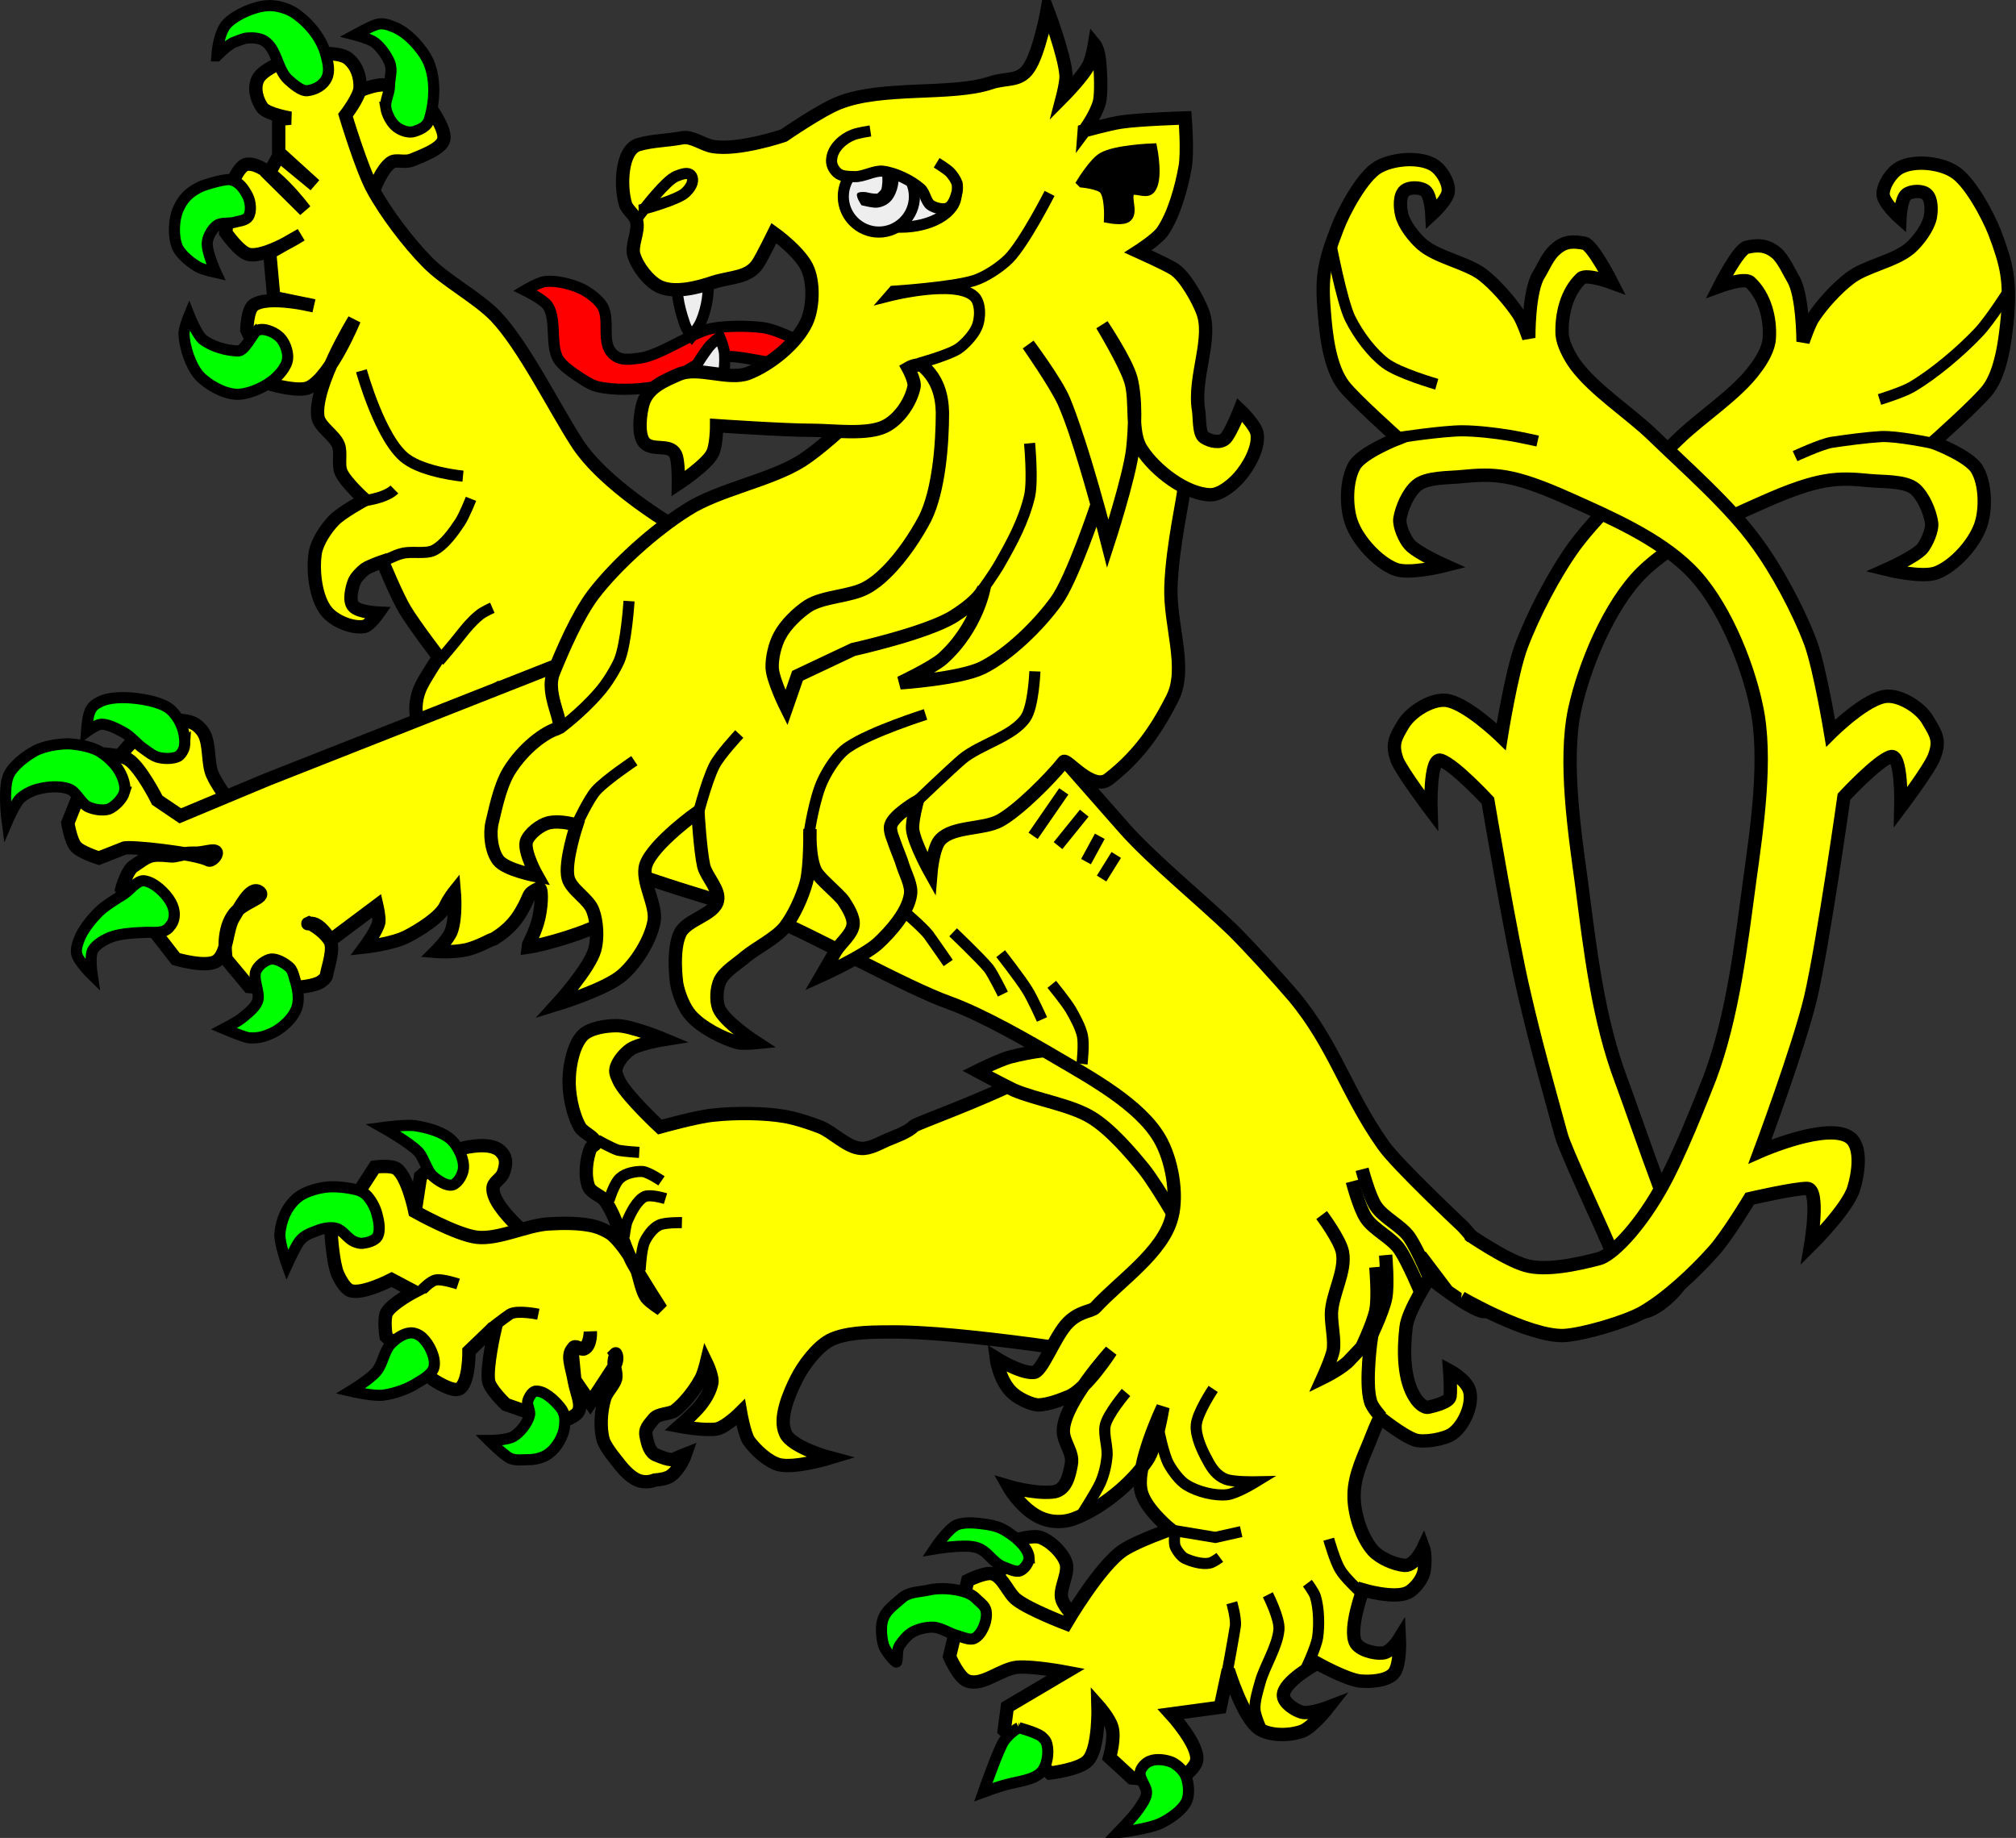 <?xml version="1.0" encoding="UTF-8" standalone="no"?>
<svg
   xmlns:dc="http://purl.org/dc/elements/1.1/"
   xmlns:cc="http://creativecommons.org/ns#"
   xmlns:rdf="http://www.w3.org/1999/02/22-rdf-syntax-ns#"
   xmlns:svg="http://www.w3.org/2000/svg"
   xmlns="http://www.w3.org/2000/svg"
   version="1.0"
   width="453.5"
   height="413.4"
   id="svg2">

  <rect width="100%" height="100%" fill="#333333" stroke="none"/>

  <g
     id="langued">
    <path
       d="m 185.8,80.04 c 0,0 -9.5,-5.74 -14.2,-6.36 -3.4,-0.41 -8,-0.43 -11.3,0.16 -4.7,0.88 -11.7,6.15 -16.5,6.73 -2.3,0.29 -4.2,0.58 -5.8,-0.82 -2.9,-2.52 -0.7,-7.53 -2.4,-10.75 -0.9,-1.58 -3.1,-3.22 -4.8,-4.05 -2.2,-1.03 -5.6,-1.9 -8.1,-1.64 -1.5,0.15 -4.6,2 -4.6,2 0,0 4.1,2 5.1,3.44 2.1,3.16 0.5,8.84 2.4,12.05 0.8,1.3 2.6,2.61 3.9,3.51 1.4,0.91 3.2,2.22 4.8,2.62 3.7,0.92 9,0.74 12.7,0.1 4.5,-0.88 9.5,-5.86 14,-6.74 3.5,-0.59 8.3,0.63 11.7,1.15 2.6,0.41 8.1,2.73 8.1,2.73 l 5,-4.08 z"
       id="path6066"
       style="fill:#ff0000;fill-rule:evenodd;stroke:#000000;stroke-width:2.5" />
    <path
       d="m 152.8,61.14 c 0.5,-1.46 0.9,-0.98 2.3,-1.49 1.5,-0.5 1.5,-0.78 2.6,0.24 1.1,0.93 1.4,0.58 1.5,1.97 0.4,3.57 -0.1,7.16 -1.5,10.49 -0.6,1.37 -2.1,3.27 -2.1,3.27 0,0 -1.2,-1.41 -1.7,-3.13 -1.2,-3.58 -2.2,-7.77 -1.1,-11.35 z"
       id="path6139"
       style="fill:#eeeeee;fill-rule:evenodd;stroke:#000000;stroke-width:2.5" />
    <path
       d="m 154.6,88.61 c 0,1.5 0.5,1.2 1.7,2.11 1.1,1 1,1.2 2.4,0.71 1.3,-0.6 1.5,-0.19 2.2,-1.39 1.6,-3.3 2.3,-6.79 2.1,-10.39 -0.1,-1.5 -1.1,-3.81 -1.1,-3.81 0,0 -1.5,1 -2.6,2.39 -2.2,2.99 -4.6,6.58 -4.7,10.38 z"
       id="path6141"
       style="fill:#eeeeee;fill-rule:evenodd;stroke:#000000;stroke-width:2.5" />
  </g>
  <g
     id="body">
    <path
       d="m 122.1,280.7 c 0,0 -11.4,-8.6 -11.2,-13.4 0,-1.4 1.7,-2 2.3,-3.4 0.6,-1.6 0.9,-3.3 -0.3,-4.6 -1.6,-2.2 -6,-1.7 -8.6,-1.1 -3.7,0.8 -9.7,6.4 -9.7,6.4 l -1.38,9 12.68,11.5 z"
       id="path8117"
       style="fill:#ffff00;fill-rule:evenodd;stroke:#000000;stroke-width:3" />
    <path
       d="m 253.3,305.5 c 0,0 -37.6,-6.3 -53.9,-5.9 -3.8,0 -9.4,0.1 -12.8,1.9 -2.9,1.6 -5.9,5.6 -7.4,8.6 -1.7,3.4 -4.1,8.9 -2.5,12.3 1.4,3.2 10.1,5.5 10.1,5.5 0,0 -8.2,2.5 -11.7,1.5 -2.4,-0.7 -5.2,-3.3 -6.7,-5.4 -1,-1.7 -1.8,-6.3 -1.8,-6.3 0,0 -3.2,3.2 -5.3,3.7 -2.7,0.5 -8.5,-0.6 -8.5,-0.6 0,0 2.6,-2.3 3.5,-3.3 1.7,-1.7 3.3,-4 3.8,-6.3 0.4,-1.4 -1.2,-4.7 -1.2,-4.7 0,0 -0.7,2.9 -1.4,3.9 -1.3,2.4 -3.6,5.3 -5.7,6.9 -1.2,0.8 -3.7,0.6 -4.7,1.8 -1.2,1.5 -2.2,2.3 -1.7,4.2 0.3,1.5 0.8,3.5 2.3,4 1,0.4 3,1.3 4,0.9 0.7,-0.4 2.5,-1.1 2.5,-1.1 0,0 -1,2.9 -3,4.6 -1.1,1 -3,1.1 -3.9,1.2 -0.5,0.2 -2.5,0.9 -4.5,-0.3 -1.9,-1.1 -3.5,-3.3 -3.8,-3.7 0,0 -2.8,-3.3 -3.3,-5 -0.8,-2.8 -0.5,-6.6 0.3,-9.3 0.4,-1.5 2.1,-3 2.5,-4.5 0.3,-1.3 -0.6,-3 -0.3,-4.3 0.4,-1.4 0.3,-1.3 0.3,-1.3 0,0 0.8,1.2 -0.5,3.1 -1.4,2.2 -5.2,7.9 -5.2,7.9 l -3.5,-5.1 -0.5,-5.2 c 0,0 -0.2,-1.8 0.3,-2.2 0.6,-0.4 1.6,0.7 2.3,0.4 1.6,-0.7 1.4,-3.9 1.4,-3.9 0,0 0,3.1 -1.6,3.8 -0.6,0.3 -1.7,-0.7 -2.1,-0.2 -1.8,1.5 -0.5,4.1 0.1,7.6 0.5,2.7 1.8,5.2 0.9,6.8 -0.7,1.4 -4.6,2.5 -4.6,2.5 l -11.7,-4.1 c 0,0 -3.6,-3.4 -3.9,-5.3 -0.5,-3.2 1.4,-11.4 1.4,-11.4 l -0.8,-0.1 -5,4.8 c 0,0 0.1,7.2 -2.2,8.5 -1.6,0.8 -5.9,-2.1 -5.9,-2.1 l -10.55,-9.7 c 0,0 -0.59,-3.8 0.1,-5.3 1.12,-2.1 6.26,-4.8 6.26,-4.8 l -5.11,-2.7 c 0,0 -6.52,3.4 -9.23,2.5 -1.33,-0.5 -2.32,-2.5 -2.89,-3.7 -1.09,-2.5 -1.47,-8.9 -1.47,-8.9 l 9.81,-15.2 c 0,0 3.67,-0.5 4.92,0.4 2.51,1.8 4.09,9.6 4.09,9.6 0,0 9.42,5.3 14.02,5.8 4.8,0.5 10.9,-2.6 15.8,-3 3.2,-0.2 7.6,-0.3 10.8,0.6 1.1,0.3 2.6,1 3.6,1.7 1.9,1.6 3.8,4.4 5.1,6.6 1.2,2.2 1.4,5.7 2.8,7.7 0.8,1 3.3,2.6 3.3,2.6 0,0 -4.7,-7.3 -6.5,-10.6 -2.1,-4 -3.5,-10.2 -6.2,-13.9 -0.9,-1.1 -3,-1.7 -3.6,-3 -1,-2.4 -0.6,-6.4 0.5,-8.9 0.2,-0.3 1,-0.5 1,-0.9 0,-1.5 -2.8,-2.4 -3.5,-3.7 -1.7,-3 -2.6,-7.8 -2.4,-11.1 0.1,-3 1,-7.5 3.1,-9.6 1.7,-1.6 5.2,-2.1 7.6,-2.1 3.3,0 10.7,3.1 10.7,3.1 0,0 -5.6,0.9 -7.6,2.2 -1.3,0.9 -3,2.8 -3.3,4.5 -0.2,0.9 0.5,2.1 0.9,3 2,3.5 9,10 9,10 0,0 8.5,-2.4 12.2,-2.7 4.7,-0.5 11.1,-0.5 15.8,0.3 2.4,0.4 5.8,1.5 8.1,2.4 2.9,1.2 6,4.6 9.1,4.8 1.9,0.2 4.3,-1.2 5.9,-1.9 1.9,-0.8 4.6,-1.7 6,-3.1 1.3,-1.3 54.2,-18.6 39,-28.9 l -31.5,-21.3 48.3,29.7 22.1,33.4 -30.1,39.3 z"
       id="path8042"
       style="fill:#ffff00;fill-rule:evenodd;stroke:#000000;stroke-width:3" />
    <path
       d="m 134.3,256.4 c 0,0 3.2,1.8 4.7,2.3 1.4,0.3 4.8,0.5 4.8,0.5"
       id="path8120"
       style="fill:none;stroke:#000000;stroke-width:2.5" />
    <path
       d="m 148.8,265.6 c 0,0 -2.8,-1.9 -4.2,-2.1 -1.6,-0.1 -3.9,0.4 -5,1.4 -1.4,1 -2.6,5.1 -2.6,5.1"
       id="path8122"
       style="fill:none;stroke:#000000;stroke-width:2.5" />
    <path
       d="m 149.7,269.6 c 0,0 -3.2,-1 -4.6,-0.5 -1.8,0.8 -3.2,3.7 -4,5.5 -0.4,1 -0.7,3.6 -0.7,3.6"
       id="path8124"
       style="fill:none;stroke:#000000;stroke-width:2.5" />
    <path
       d="m 153.4,275 c 0,0 -3.9,-0.1 -5.2,0.6 -1.3,0.6 -2.6,2.4 -3.2,3.7 -0.8,1.8 -1,6.4 -1,6.4"
       id="path8126"
       style="fill:none;stroke:#000000;stroke-width:2.5" />
    <path
       d="m 110.4,298.8 c 0,0 3.1,-2.4 4.3,-3.2 1.6,-1 6.4,0 6.4,0"
       id="path8128"
       style="fill:none;stroke:#000000;stroke-width:2.5" />
    <path
       d="m 94.95,290.1 c 0,0 1.9,-2 3.1,-2.2 1.4,-0.3 5,0.9 5,0.9"
       id="path8130"
       style="fill:none;stroke:#000000;stroke-width:2.5" />
    <path
       d="m 81.4,51.59 c 0,0 2.58,-12.04 6.49,-14.99 1.21,-0.92 3.02,0.16 4.95,-0.67 2.01,-0.86 6.71,-2.5 7.01,-4.69 0.4,-2.22 -3,-6.96 -3,-6.96 0,0 -6.98,-5.07 -10.56,-5.18 -3.84,-0.21 -12.03,4.54 -12.03,4.54 L 72.7,34.18 Z"
       id="path3264"
       style="fill:#ffff00;fill-rule:evenodd;stroke:#000000;stroke-width:3" />
    <path
       d="m 223.9,108.5 c 0,0 -25.2,61.7 -73.3,64.7 -8.8,0.5 -20.8,-3.2 -28.4,-7.6 -3.9,-2.2 -10.5,-10.5 -10.5,-10.5 0,0 -7,4.4 -8.1,7.5 -0.8,2.3 0.4,5.7 1.5,8 1,2.4 5.3,7 5.3,7 0,0 -8,-1.6 -10.5,-3.8 -2.7,-2.3 -4.7,-6.9 -5.7,-10.4 -0.96,-3 -0.86,-6.1 0.5,-9 1,-2.1 4,-6.6 4,-6.6 0,0 -5.45,-7.1 -7.56,-10.6 -1.88,-3.1 -5.09,-10.9 -5.09,-10.9 0,0 -2.92,1 -3.94,1.7 -0.88,0.7 -2.09,1.9 -2.45,2.9 -0.56,1.5 -1.18,4.2 -0.19,5.4 1.07,1.4 5.61,1.6 5.61,1.6 0,0 -1.9,2.7 -3.08,3 -2.74,0.5 -6.73,-1.2 -8.48,-3.3 -2.58,-3.1 -3.22,-9.3 -2.6,-13.3 0.43,-2.4 2.39,-5.4 4.13,-7.2 1.66,-1.8 7.02,-4.7 7.02,-4.7 0,0 -4.48,-4 -5.38,-6.3 -0.67,-1.6 0.1,-4.3 -0.57,-6 -0.84,-2.2 -4.27,-4.06 -4.62,-6.37 -0.96,-6.9 8.18,-21.79 8.18,-21.79 0,0 -5.21,12.77 -10.15,15.2 -2.23,1.1 -8.18,-0.6 -8.18,-0.6 L 55.52,74.2 c 0,0 0.1,-4.47 1.48,-5.52 3.25,-2.45 13.6,0.1 13.6,0.1 l -9.01,-1.86 -0.92,-10.08 7.05,-4.02 c 0,0 -8.02,5.17 -11.72,4.41 -2.12,-0.41 -5.22,-4.92 -5.22,-4.92 l 1.1,-10.27 c 0,0 1.72,-4.77 3.61,-5.09 4.93,-0.7 13.11,10.35 13.11,10.35 l -8.17,-8.09 2.3,-4.25 8.09,6.68 -8.13,-7.38 v -7.41 l 2.7,-0.27 c 0,0 -5.16,-0.85 -6.35,-2.32 -1.3,-1.83 -2.03,-4.49 -1,-6.51 1.54,-3.06 10.12,-5.45 10.12,-5.45 0,0 7.99,-1.04 10.19,0.91 1.94,1.6 2.73,4.05 2.65,6.52 -0.1,2.08 -3.28,6.19 -3.28,6.19 0,0 3.57,11.89 6.09,16.56 2.94,5.43 8.01,12.1 12.34,16.5 4.1,4.2 11.2,7.89 15.3,12.12 6.2,6.44 13.3,20.7 18.2,28.3 6.1,9.7 21.9,18.9 21.9,18.9 l 73,-20.2 c 0,0 -0.6,10.4 -0.6,10.4 z"
       id="path3269"
       style="fill:#ffff00;fill-rule:evenodd;stroke:#000000;stroke-width:3" />
    <path
       d="m 98.75,148.7 c 0,0 3.6,-4.2 4.9,-5.9 1.1,-1.4 2.6,-3.2 4,-4.3 0.8,-0.8 3.1,-1.8 3.1,-1.8"
       id="path3283"
       style="fill:none;stroke:#000000;stroke-width:2.5" />
    <path
       d="m 85.89,126.4 c 0,0 3.1,-1.6 4.5,-1.9 2.09,-0.6 5.26,0.2 7.16,-0.7 2.4,-1.2 4.5,-4.2 5.9,-6.3 1,-1.5 2.5,-5.3 2.5,-5.3"
       id="path3285"
       style="fill:none;stroke:#000000;stroke-width:2.5" />
    <path
       d="m 81.36,112.7 c 0,0 5.21,-0.5 7.36,-2.6"
       id="path3287"
       style="fill:none;stroke:#000000;stroke-width:2.5" />
    <path
       d="m 81.3,83.39 c 0,0 4.31,15.61 10.07,19.81 4.18,3.1 12.78,3.9 12.78,3.9"
       id="path3289"
       style="fill:none;stroke:#000000;stroke-width:2.5" />
    <path
       d="m 39.16,162.1 c 1.3,-0.2 3.2,0 4.38,0.6 0.88,0.4 1.94,1.5 2.4,2.4 1.3,2.5 0.74,6.6 1.84,9.1 1.83,4.2 8.71,12.3 8.71,12.3 l -17.37,1.3 -13.74,-11.6 1.65,-6.3 c 0,0 2.84,-3.5 4.49,-4.6 2.06,-1.4 5.22,-2.9 7.64,-3.2 z"
       id="path3426"
       style="fill:#ffff00;fill-rule:evenodd;stroke:#000000;stroke-width:3" />
    <path
       d="M 39.15,162.2 Z"
       id="path3428"
       style="fill:#f8c300;fill-rule:evenodd;stroke:#000000;stroke-width:1px" />
    <path
       d="m 197.4,137.3 -67.2,10.4 -70.01,27.6 -19.64,8.2 -5.17,-3.5 c 0,0 -3.7,-7.4 -6.53,-9.2 -1.86,-1.2 -7.36,-1.3 -7.36,-1.3 l -6.23,15.6 c 0,0 0.64,4 1.79,5.3 1.05,1.3 5.2,2.6 5.2,2.6 l 5.59,-2.2 c 0.73,-0.6 16.37,1.1 19.02,2.6 0.68,0.4 2.04,-1.1 1.77,-1.7 -0.37,-0.8 -2.82,0.3 -4.92,0.2 -2.7,-0.1 -4.23,0.8 -5.43,0.6 -4.78,-0.5 -4.9,0.1 -8.19,2.3 -1.54,0.9 -2.71,5.2 -2.71,5.2 l 12.18,15.7 c 0,0 6.72,2 9.08,0.5 2.67,-1.7 2.2,-7.3 4.01,-10 1.28,-2 3.68,-7 5.63,-5.6 1.85,1.3 -4,2.3 -5.92,5.4 -2.56,3.8 -1.5,9.7 -1.5,9.7 l 5.16,6.2 c 0,0 11.37,1.1 15.65,-0.8 0.71,-0.3 1.64,-1.1 1.77,-1.7 0.16,-1.5 1.94,-6.1 0.71,-7.9 -1.6,-2.5 -4.64,-3.9 -4.64,-3.9 0,0 -0.72,0.3 0.19,0.1 2.22,-0.4 4.65,3.8 4.65,3.8 l 10.42,-7.8 c 0,0 0.6,2.6 0.45,3.7 -0.37,1.9 -3.12,5.6 -3.12,5.6 0,0 6.43,-0.7 9.71,-2.5 2.49,-1.3 7.19,-4.2 8.39,-6.7 0.8,-1.7 2,-3.2 2,-3.2 0,0 0.5,5.7 -0.7,8.9 -0.7,1.8 -3.4,4.5 -3.4,4.5 0,0 3.7,0.3 6.9,-0.4 2.8,-0.7 5.2,-2.2 6,-2.4 0.1,-0.1 3.8,-1.9 6.2,-6.1 2.4,-4 1.1,-3.9 4,-5.3 0.7,-0.4 0.8,3.1 0,6.7 -0.7,3.1 -2.6,6.5 -2.6,6.6 3.5,-0.5 14,-3.4 18.2,-6.2 7.1,-4.9 10,-15.8 11.5,-15.2 6.2,2.9 22.1,3.3 27,8 4.8,4.5 16.7,-3.1 22.7,-0.4 9.6,4.2 25.2,-43.7 25.2,-43.7 l -11,-18.2 z"
       id="path3432"
       style="fill:#ffff00;fill-rule:evenodd;stroke:#000000;stroke-width:3" />
    <path
       d="m 242.4,236.5 c -4.4,-1 -10.7,0.1 -15,1.2 -2.4,0.6 -7.6,3.2 -7.6,3.2 0,0 5.8,3.1 8.3,4.3 5.2,2.2 12.8,3.3 17.5,6.2 4.2,2.6 8.6,7.7 11.7,11.5 3.5,4.4 9.9,15.9 9.9,15.9 0,0 1.6,-21.6 -3.1,-28.9 -4,-6.5 -14.3,-11.6 -21.7,-13.4 z"
       id="pizzled"
       style="fill:#ffff00;fill-rule:evenodd;stroke:#000000;stroke-width:3" />
    <path
       d="m 247.4,368.7 c 0,0 -7.3,-5.4 -8.5,-8.9 -0.8,-2.3 1.7,-5.9 0.9,-8.3 -0.8,-2.3 -3.5,-4.9 -5.8,-5.7 -1.7,-0.6 -6,0.7 -6,0.7 l -5,11.5 3.6,4.6 7.3,6.5 z"
       id="path7851"
       style="fill:#ffff00;fill-rule:evenodd;stroke:#000000;stroke-width:3" />
    <path
       d="m 158.5,128.3 c 0,0 -29.8,59.5 -24.6,64 4.9,4.3 33.2,11.6 39.3,14.1 9.7,3.9 30.6,15.7 40.5,19.2 7.4,2.7 17.5,8.5 24.3,12.5 7.5,4.4 18.4,10.4 22.8,17.9 2.8,4.7 4.2,12.6 2.8,17.8 -2,7.9 -11.7,14.3 -17.2,20.3 -0.9,1 -3.9,0.7 -6.7,4 -2.8,3.4 -5.4,10.6 -7.2,10.6 -3,0.2 -8.4,-3.2 -8.4,-3.2 0,0 0.5,4 2.8,6.9 1.8,2.3 5.5,3.6 6.6,3.6 2.5,0 5.9,-1.5 6.7,-1.8 4,-1.4 9.7,-10.3 9.7,-10.3 0,0 -10.5,11.5 -10.7,17.8 -0.1,2.7 2.3,4.9 1.8,7.6 -0.5,2.9 -1.3,6.1 -4.3,6.3 -4.2,0.4 -9.9,-1.3 -9.9,-1.3 0,0 2.5,4.5 6.5,6.7 2.5,1.4 5.6,1.6 8.3,0.6 6,-2.2 13,-7.9 16.5,-13.2 2.1,-3.1 3.5,-11.9 3.5,-11.9 0,0 -6.3,13.2 -4.9,18.9 0.9,4 6.6,8.6 6.6,8.6 0,0 -7.2,2.5 -10.5,4.6 -5.3,3.4 -13,16.6 -13,16.6 0,0 -8.1,-3.1 -11,-5.3 -2,-1.4 -3.1,-5.2 -5.5,-5.9 -1.6,-0.5 -5.6,1.5 -5.6,1.5 l -4.1,17.1 c 0,0 2.1,4.9 4.1,5.5 3.3,1.2 7.4,-2.7 11.1,-3.1 3.6,-0.3 11,1.1 11,1.1 l -13.2,7.8 -0.7,5.3 10.3,9.6 c 0,0 6.9,-0.8 8.6,-2.9 2.5,-2.8 2.2,-12.3 2.2,-12.3 0,0 2.5,2.8 3.1,4.8 0.8,2.4 -0.5,6.9 -0.5,6.9 l 5,4.6 10,1 c 0,0 4.4,-3 4.6,-5 0.5,-3.5 -5.8,-10.4 -5.8,-10.4 l 11.1,-1.5 1.8,-8.4 c 0,0 3.3,10.9 7,13.3 2.5,1.6 6.9,1.5 9.6,0.5 2.3,-0.8 5.9,-5.4 5.9,-5.4 0,0 -4.2,1.6 -6,1.1 -1.6,-0.5 -4.1,-2.1 -4.1,-3.8 0,-3.1 7.6,-7.2 7.6,-7.2 0,0 6.6,3.7 9.7,4 2.3,0.2 5.8,0 7.4,-1.6 1.7,-1.7 1.4,-7.9 1.4,-7.9 0,0 -1.9,3.1 -3.8,3.2 -1.9,0.2 -5.3,-0.7 -6.1,-2.4 -1.5,-3.2 1.7,-11.8 1.7,-11.8 0,0 7,2.1 10.1,0.6 1.3,-0.6 3.5,-3 3.7,-5.2 0.4,-3.3 -0.2,-4.9 -0.2,-4.9 0,0 -1.9,4.1 -4.2,4 -2.3,-0.2 -5.5,-1.6 -7.1,-3.3 -2.6,-2.9 -4.4,-8.5 -4.3,-12.5 0,-4.8 2.5,-9.3 4.2,-13.8 0.5,-1.3 1.6,-3.7 1.6,-3.7 0,0 5.2,4.2 8,5.1 2,0.6 6.6,-0.2 8.3,-1.4 2.6,-1.8 4.7,-6.6 3.9,-9.6 -0.6,-2.5 -4.5,-4.6 -4.5,-4.6 0,0 0.3,4 0.1,5.8 -0.2,1.3 -3.5,2.1 -4.8,2.4 -1,0.3 -2.3,-1 -2.9,-1.9 -2.9,-4.2 -2.8,-11 -2.2,-16.1 0.4,-3.7 5.3,-11.1 5.3,-11.1 0,0 7.6,6.2 11.6,7.5 2.8,0.9 4.2,-4.1 2.7,-8.5 -1.8,-5.4 -6.9,-10.6 -6.9,-10.6 0,0 -14.8,-13.9 -17.8,-18.2 -8.3,-11.7 -11,-22.5 -20.2,-33.5 -3.6,-4.2 -9.7,-10.9 -13.6,-14.8 -6.8,-6.6 -18.2,-15.9 -24.4,-22.9 -10.6,-12 -34.4,-39.2 -34.4,-39.2 l -11.4,-17.7 z"
       id="path3268"
       style="fill:#ffff00;fill-rule:evenodd;stroke:#000000;stroke-width:3" />
    <path
       d="m 298.9,346.2 c 0,0 1.4,5 2.6,6.9 0.9,1.6 4.2,4.7 4.2,4.7"
       id="path7916"
       style="fill:none;stroke:#000000;stroke-width:2.5" />
    <path
       d="m 293.4,376.1 c 0,0 2.6,-5.3 3,-7.8 0.4,-2.7 0.3,-6.6 -0.5,-9.2 -0.3,-1 -1.8,-3 -1.8,-3"
       id="path7918"
       style="fill:none;stroke:#000000;stroke-width:2.5" />
    <path
       d="m 285.2,358.7 c 0,0 2.7,5.3 2.5,7.8 -0.3,3.8 -3.2,8.2 -4.2,11.8 -0.5,1.8 -1.3,4.3 -1.2,6.2 0.1,1.5 1.5,4.6 1.5,4.6"
       id="path7920"
       style="fill:none;stroke:#000000;stroke-width:2.5" />
    <path
       d="m 275.9,377 c 0,0 1.7,-9.2 2,-11.3 0.2,-1.7 -0.8,-5.2 -0.8,-5.2"
       id="path7922"
       style="fill:none;stroke:#000000;stroke-width:2.5" />
    <path
       d="m 239.3,178 -6.9,10"
       id="path7926"
       style="fill:none;stroke:#000000;stroke-width:2.5" />
    <path
       d="m 243.9,182.9 -5.9,7.3"
       id="path7928"
       style="fill:none;stroke:#000000;stroke-width:2.5" />
    <path
       d="m 247.4,188.1 -3.1,5.7"
       id="path7930"
       style="fill:none;stroke:#000000;stroke-width:2.5" />
    <path
       d="m 251.1,192.3 -3.3,5.3"
       id="path7932"
       style="fill:none;stroke:#000000;stroke-width:2.5" />
    <path
       d="m 279.2,344.5 -5.8,1.3 -9,-1.5 c 0,0 -0.4,2.1 -0.1,3.4 0.3,0.9 1.4,2.4 2.2,2.8 1.5,0.7 3.8,1.4 5.5,1.1 0.8,-0.1 2.4,-1.3 2.4,-1.3"
       id="path7934"
       style="fill:none;stroke:#000000;stroke-width:2.5" />
    <path
       d="m 272.9,312.4 c 0,0 -3.6,5.4 -3.8,8.1 -0.2,2.5 1.3,5.7 2.5,7.9 1,1.9 2.1,3.5 4.1,4.3 1.7,0.7 6.8,0.6 6.8,0.6 0,0 -4.4,2.7 -6.5,2.9 -2.8,0.3 -6.7,-0.7 -9.1,-2.2 -1.6,-1 -3.1,-3.1 -4,-4.7 -1.2,-2.2 -2.3,-7.9 -2.3,-7.9"
       id="path7936"
       style="fill:none;stroke:#000000;stroke-width:2.5" />
    <path
       d="m 253.3,313.2 c 0,0 -4.2,4.9 -4.7,7.5 -0.4,2.1 0.7,5 0.4,7.1 -0.2,2 -0.7,4 -1.5,5.8 -0.9,2 -4.5,7.6 -4.5,7.6"
       id="path7938"
       style="fill:none;stroke:#000000;stroke-width:2.5" />
    <path
       d="m 203,204.7 c 0,0 4.5,3.8 5.9,5.6 0.8,1.1 4.4,6.3 4.4,6.3"
       id="path7952"
       style="fill:none;stroke:#000000;stroke-width:2.5" />
    <path
       d="m 214.4,209.7 c 0,0 6,5.7 8,8.1 1,1.3 3.2,5.8 3.2,5.8"
       id="path7954"
       style="fill:none;stroke:#000000;stroke-width:2.5" />
    <path
       d="m 225.1,214.5 c 0,0 4.4,5.6 6,8.2 1.2,1.9 3.3,6.6 3.3,6.6 0,0 0,0 0,0"
       id="path7956"
       style="fill:none;stroke:#000000;stroke-width:2.5" />
    <path
       d="m 236.6,221.4 c 0,0 3.1,3.8 4.2,5.6 1,1.7 2.3,4.1 2.7,6 0.4,1.9 -0.1,6.3 -0.1,6.3"
       id="path7958"
       style="fill:none;stroke:#000000;stroke-width:2.5" />
    <path
       d="m 202.5,83.71 c 0,0 -14.6,15.09 -22.1,19.89 -7.1,4.5 -18.8,6.5 -25.9,11.1 -7.3,4.6 -16,12.4 -21.1,19.1 -3.5,4.7 -6.7,12.1 -8.9,17.5 -2,5 2.9,11.9 0.8,12.6 -2.7,0.8 -7.6,4.3 -10.9,9.7 -2.2,3.8 -3.2,9.6 -3.7,11.4 -0.6,2.5 -0.2,6.4 1.4,8.5 1.7,2.2 8.7,3.5 8.7,3.5 0,0 -3,-5.3 -2.4,-7.7 0.6,-1.8 3.1,-3.7 4.9,-4.2 2.9,-0.7 6.4,0.5 6.4,0.5 0,0 -2.8,8.4 -1.9,11.9 0.7,2.7 4.7,4.7 5.6,7.4 0.9,2.4 1.1,6.2 0.4,8.7 -1.2,4.3 -8.5,12.3 -8.5,12.3 0,0 11.1,-3.4 14.7,-6.6 3.2,-2.8 6.3,-7.8 7.1,-11.9 0.8,-3.8 -3,-9.2 -1.8,-12.9 1.7,-4.8 11.7,-11.9 11.7,-11.9 0,0 0.5,8.6 1.3,12.2 0.6,2.4 3.7,5.4 3.1,7.8 -0.7,3.2 -6.9,4.2 -8.4,7.3 -1.4,3 -1.2,7.8 -0.8,11.2 0.4,2.3 1.6,5.5 3.2,7.3 2.4,2.7 7,5.1 10.5,6.1 1.2,0.3 4.2,0 4.2,0 0,0 -7.1,-4.6 -8.4,-7.7 -0.7,-1.8 -0.5,-4.6 0.3,-6.3 1.1,-2.1 4,-3.8 5.7,-5.3 2.6,-2.1 6.7,-4.1 8.8,-6.6 2.1,-2.7 4,-6.9 4.9,-10.2 0.9,-3.5 0.8,-11.9 0.8,-11.9 0,0 -0.3,6.4 1.3,9.5 1,1.8 5.1,5 6.3,6.7 0.9,1.4 2.3,3.6 2.1,5.3 -0.2,2.1 -2.8,4.1 -3.9,5.9 -1,1.7 -3.2,5.5 -3.2,5.5 0,0 9.5,-4.3 12.7,-7.2 2.9,-2.7 6.7,-7 7.3,-10.9 0.4,-2 -1.1,-4.7 -1.7,-6.6 -0.4,-1.4 -1.2,-3.2 -1.7,-4.6 -0.4,-1.3 -1.4,-3.2 -1,-4.5 0.7,-2.3 5.9,-5.3 5.9,-5.3 0,0 -1.2,4.4 -1,6.3 0.4,3.2 4.1,9.8 4.1,9.8 0,0 0.5,-6 2.2,-7.6 2.9,-3 9.6,-2.2 13.3,-4.2 4.2,-2.3 11.4,-9.5 14.4,-13.3 0.6,-0.8 6.4,6.7 10,4 5.8,-4.5 10.2,-9.8 14.5,-18.4 3.3,-6.7 -0.7,-16.3 -0.4,-24.9 0.3,-9.4 3.1,-21.1 2.9,-22 -1.5,-4.8 -7.5,-10.7 -7.5,-10.7 L 257.1,76.58 245.7,62.89 196.2,76.34 Z"
       id="path5995"
       style="fill:#ffff00;fill-rule:evenodd;stroke:#000000;stroke-width:3" />
    <path
       d="m 243.9,29.42 c 0,0 2.6,-3.46 3.4,-6.41 0.5,-1.79 0.3,-7.06 0,-9.68 -0.3,-2.45 -1.1,-3.41 -1.1,-3.41 0,0 -0.5,2.99 -1.2,4.53 -1.2,2.6 -6,7.43 -6,7.43 0,0 0.9,-3.44 0.8,-4.94 -0.3,-4.61 -4.2,-14.84 -4.2,-14.84 0,0 -1.8,9.995 -4.3,13.39 -2.1,2.94 -4.9,1.96 -8.4,3.13 -8.7,2.96 -24.4,0.62 -34.2,4.53 -4.1,1.61 -12.4,7.33 -12.4,7.33 0,0 -10.3,3.52 -16.1,2.44 -2.1,-0.39 -4.6,-2.33 -6.7,-1.93 -3.7,0.69 -6.7,0.6 -9.9,1.55 -3.9,1.18 -4.1,9.46 -2.9,13.38 0.4,1.31 2.2,2.49 2.5,3.84 0.6,2.23 -1.3,5.44 -0.6,7.64 0.8,2.6 3.3,5.87 5.7,7.04 3.4,1.61 8.6,0.27 12.1,-0.92 3.9,-1.29 8.1,-0.92 10.2,-4.41 0.9,-1.41 3.5,-6.68 3.5,-6.68 0,0 6.3,4.51 7.7,8.32 1.3,3.32 1.1,8.6 -0.4,11.79 -2.2,4.72 -8.2,9.55 -13.1,11.43 -4.4,1.68 -11.3,-1.65 -15.6,0.23 -3.4,1.49 -6.8,2.88 -8,6.37 -0.7,2.3 -1.3,7.12 0.2,8.92 1.8,2.1 5.7,0.2 7,2.6 0.8,1.3 0.7,6.7 0.7,6.7 0,0 6.2,-4.1 7.6,-6.7 1,-1.7 1,-6.35 1,-6.35 0,0 15.2,1.05 21.7,1.05 4.5,0 12.2,1.1 16.2,-0.9 3.2,-1.59 5.8,-5.48 6.5,-8.87 0.3,-1.3 -1.3,-4.21 -1.3,-4.21 0,0 2.4,-1.39 3.5,-0.29 3,2.72 4.1,6.22 4.2,10.22 0,7.15 -0.8,17.55 -3.9,23.85 -2,3.8 -5.2,8.7 -8.8,12.2 -1.4,1.4 -2.9,2.6 -4.4,3.4 -3.6,2 -9.6,1.9 -13.1,4.1 -2.3,1.5 -5.1,4.2 -6.4,6.7 -1.1,2 -1.8,5.1 -1.7,7.3 0.2,2.9 3.2,8.9 3.2,8.9 l 2.5,-7.2 12.5,-5.9 c 0,0 16.7,-3.7 22.7,-7.5 6.6,-4.2 6.8,-6.6 6.8,-6.6 0,0 -1.5,9.1 -9.4,16.2 -2.5,2.1 -9.5,5.4 -9.5,5.4 0,0 13.4,-0.9 18.5,-3.4 6,-3 12.7,-9.6 16.6,-15 3.6,-4.9 9.2,-21.7 9.2,-21.7 0,0 -4.3,-15.8 -7.5,-23.44 -1.7,-4.11 -8,-12.54 -8,-12.54 0,0 6.1,8.73 8,12.84 4.1,9.14 9.9,31.94 9.9,31.94 0,0 4.8,-14.7 5.6,-21.2 0.5,-4.67 0.8,-11.27 -0.4,-15.98 -1.1,-3.96 -6.5,-12.04 -6.5,-12.04 0,0 5.1,8.43 6.4,12.44 1.5,4.51 -0.1,11.68 2.5,15.58 3,4.7 10,10.1 15.5,10.2 2.3,0 5,-2.3 6.5,-4 2.1,-2.4 4.4,-6.5 4,-9.6 -0.2,-1.97 -3.9,-5.48 -3.9,-5.48 0,0 -1.9,4.88 -3.2,6.38 -1.2,1.2 -3.4,0.7 -4.8,-0.2 -1.3,-0.8 -1,-4.72 -1.3,-6.22 -1.2,-7.5 3.4,-16.3 0.8,-22.38 -0.8,-2.08 -3.7,-7.6 -6.3,-9.26 -1.7,-1.09 -8.1,-3.97 -8.1,-3.97 0,0 4.3,-2.75 5.5,-4.49 2.6,-3.78 4.3,-9.97 5.1,-14.52 0.6,-3.26 0,-11.02 0,-11.02 0,0 -10.2,0.29 -14.5,0.94 -2.5,0.37 -8.2,1.94 -8.2,1.94 z"
       id="path5193"
       style="fill:#ffff00;fill-rule:evenodd;stroke:#000000;stroke-width:3" />
    <path
       d="m 215.1,43.7 c 0,4.1 -5.6,7.4 -12.5,7.4 -6.9,0 -12.5,-3.3 -12.5,-7.4 0,-4.1 5.6,-7.4 12.5,-7.4 6.9,0 12.5,3.3 12.5,7.4 z"
       id="path3163"
       style="fill:#eeeeee;fill-rule:evenodd;stroke:#000000;stroke-width:2.5" />
    <path
       d="m 205.7,44.2 c 0,4.4 -3.6,8 -8,8 -4.4,0 -8,-3.6 -8,-8 0,-4.4 3.6,-8 8,-8 4.4,0 8,3.6 8,8 z"
       id="path3179"
       style="fill:#eeeeee;fill-rule:evenodd;stroke:#000000;stroke-width:2.5" />
    <path
       d="m 197.2,34.83 c -0.6,0 -1.1,0.1 -1.7,0.15 -1,0.11 -2,0.3 -2,0.3 l 0.8,3.4 c 0,0 0.8,-0.13 1.6,-0.24 0.9,-0.1 2,0.11 1.9,0 -0.1,0 0.6,0.76 0.6,0.94 0.2,0.57 0.1,2.71 -0.2,3.29 -0.1,0.2 -0.9,0.92 -0.9,0.93 0.2,-0.1 -0.6,0 -1.3,-0.13 -0.6,-0.12 -1.2,-0.25 -1.2,-0.25 0,0 -1.7,-0.22 -2,0.36 -0.3,0.76 1,2.59 1,2.59 0,0 0.7,0.17 1.5,0.33 0.9,0.14 1.7,0.41 3,0 1.5,-0.48 2.4,-1.43 3,-2.68 0.8,-1.67 1.1,-3.62 0.5,-5.47 -0.4,-1.3 -1.1,-2.42 -2.6,-3.1 -0.7,-0.32 -1.4,-0.41 -2,-0.41 z"
       id="path3183"
       style="fill:#000000;fill-rule:evenodd" />
    <path
       d="m 195.8,29.45 c 0,0 -2.8,0.42 -3.9,0.87 -2.3,0.89 -4.5,2.91 -4.8,5.31 -0.2,1.24 0.3,2.32 1.2,3.19 1,0.94 2.6,0.84 3.9,0.91 2,0.1 4.5,-1.46 6.4,-1.22 2.8,0.34 6.4,2.07 8.5,3.94 1,0.87 1.2,3.01 2.3,3.72 1,0.66 2.9,1.09 3.9,0.56 1.1,-0.55 1.7,-2.36 2,-3.54 0.1,-0.57 0.1,-1.39 0,-1.95 -0.3,-0.85 -1,-1.86 -1.6,-2.49 -0.8,-0.8 -3,-2.14 -3,-2.14"
       id="path3167"
       style="fill:#ffff00;fill-rule:evenodd;stroke:#000000;stroke-width:2.5" />
    <path
       d="m 144.9,47.01 c 0,0 4.9,-6.44 7.2,-7.36 2.2,-0.91 3,-0.78 3.5,0 0.4,0.8 0.3,2.05 -1.4,3.67 -1.7,1.63 -9.3,3.67 -9.3,3.67 z"
       id="path6013"
       style="fill:none;stroke:#000000;stroke-width:2.5" />
    <path
       d="m 243.5,40.94 c 0,0 2.7,-4.37 4.6,-5.44 2.9,-1.68 11,-1.99 11,-1.99 0,0 1.4,7.08 -0.5,9.02 -0.9,0.95 -3.5,-0.59 -4.4,0.36 -1.3,1.23 0.6,4.61 -0.7,5.84 -0.8,0.82 -3.9,0.24 -3.9,0.24 0,0 0.2,-5.01 -1.2,-6.48 -1,-1.17 -4.9,-1.55 -4.9,-1.55 z"
       id="path6022"
       style="fill:#000000;fill-rule:evenodd;stroke:#000000;stroke-width:2.5" />
    <path
       d="m 236.1,43.5 c 0,0 -5.6,11.03 -9.2,14.72 -2,1.94 -5.2,4.07 -7.8,4.89 -5,1.55 -18.1,2.4 -18.1,2.4 l -0.9,1.03 c 0,0 14.8,-3.76 19,0.1 1.6,1.43 1.5,5.11 0.6,7.03 -0.7,1.65 -2.8,3.94 -4.3,4.88 -2.4,1.45 -8.8,3.2 -8.8,3.2"
       id="path6018"
       style="fill:none;stroke:#000000;stroke-width:2.5" />
    <path
       d="m 231.6,99.7 c 0,0 0.8,8.4 0,11.9 -1.3,5.5 -3.9,10.3 -6.7,15.2 -1.1,2 -4.2,6.3 -4.2,6.3"
       id="path6020"
       style="fill:none;stroke:#000000;stroke-width:2.5" />
    <path
       d="m 142.7,171.1 c 0,0 -6.3,4.2 -8.6,6.7 -1.7,1.9 -4.3,7.5 -4.3,7.5"
       id="path6039"
       style="fill:none;stroke:#000000;stroke-width:2.5" />
    <path
       d="m 208.2,160.7 c 0,0 -12.3,3.9 -17.3,7.3 -2.5,1.6 -4.6,5 -5.8,7.5 -1.9,4 -3,11.4 -3,11.4"
       id="path6041"
       style="fill:none;stroke:#000000;stroke-width:2.5" />
    <path
       d="m 206.7,179.8 c 0,0 7,-6.7 9.8,-9.1 4,-3.3 11.3,-5 14.2,-9.2 1.8,-2.6 2.1,-10.5 2.1,-10.5"
       id="path6043"
       style="fill:none;stroke:#000000;stroke-width:2.5" />
    <path
       d="m 141.5,135.2 c 0,0 -0.6,9.6 -2.2,13.4 -0.8,1.8 -2.7,5.1 -4.7,7.3 -4,4.6 -8.8,8.1 -8.8,8.1"
       id="path6037"
       style="fill:none;stroke:#000000;stroke-width:2.5" />
    <path
       d="m 156.6,184.8 c 0,0 2.2,-8.9 4.1,-12.6 1.2,-2.4 5.6,-7.1 5.6,-7.1"
       id="path6197"
       style="fill:none;stroke:#000000;stroke-width:2.5" />
    <path
       d="m 321.9,288.2 c 0,0 -2.8,-6.8 -4.8,-9.8 -1.7,-2.6 -5.9,-4.5 -7.6,-7.1 -1.5,-2.2 -3.1,-8.3 -3.1,-8.3"
       id="path7912"
       style="fill:none;stroke:#000000;stroke-width:3" />
    <path
       d="m 297.3,273.3 c 0,0 4.2,5.6 4.7,8.4 0.8,4.3 -2.4,9.4 -2.5,13.8 0,2.8 0.8,6 0.4,8.3 -0.4,1.9 -2.3,6.1 -2.3,6.1 0,0 4.5,-2.2 6.1,-4.1 0.7,-0.7 4.8,-5.1 4.8,-5.1 0,0 -1.5,10.3 -0.2,14.5 0.3,1.3 2.4,3.6 2.4,3.6"
       id="path7914"
       style="fill:none;stroke:#000000;stroke-width:3" />
    <path
       d="m 311.7,282.3 c 0,0 0.6,6.8 0,9.7 -0.6,3.1 -3.8,9.7 -3.8,9.7"
       id="path7940"
       style="fill:none;stroke:#000000;stroke-width:3" />
    <path
       d="m 325.4,290.2 -5.9,-7.8"
       id="path2474"
       style="fill:none;stroke:#000000;stroke-width:3" />
    <path
       d="m 319.7,290.9 c 0,0 -2.8,-6.8 -4.8,-9.8 -1.7,-2.6 -5.9,-4.5 -7.6,-7.1 -1.5,-2.2 -3.1,-8.3 -3.1,-8.3"
       id="path3739"
       style="fill:none;stroke:#000000;stroke-width:3" />
    <path
       d="m 309.5,285 c 0,0 0.6,6.8 0,9.7 -0.6,3.1 -3.8,9.7 -3.8,9.7"
       id="path3765"
       style="fill:none;stroke:#000000;stroke-width:3" />
    <path
       d="m 350.6,291 c 0,0 -1.1,2.5 3,3.3 5,1 7.3,3 16.7,0.7 3.4,-0.9 9.7,-6.8 8.9,-10.2 -1,-4.6 -5.9,-17.9 -5.9,-17.9 -3,-8 -7,-19.6 -8.5,-23.6 -5.3,-13.9 -7.1,-29.7 -9,-44.4 -1.6,-11.7 -4,-27.7 -1.6,-39.2 2.2,-10.1 7.8,-23.6 15.1,-30.9 7.1,-7 18,-11.7 27.2,-15.8 12.8,-5.7 16.9,-5.6 24.1,-4.9 2.9,0.3 8,0 10.2,1.9 1.9,1.7 3.3,5 3.7,7.5 0.3,1.6 -1.1,4.7 -2.1,5.9 -1.7,1.9 -8,4.7 -8,4.7 0,0 8.1,2 11.3,0.7 4,-1.6 8.3,-6.4 9.8,-10.5 1.3,-3.6 1.2,-9.5 -0.8,-12.8 -1.8,-3 -9.8,-6 -9.8,-6 0,0 10,-8.9 12.3,-11.89 3.1,-4.14 3.9,-11.37 4.4,-16.51 0.6,-8 -0.1,-11.4 -2.9,-18.8 -1.5,-3.8 -5.7,-11.8 -9.3,-13.8 -3.1,-1.9 -8.8,-2.5 -12,-0.8 -1.9,1 -3.8,3.9 -3.8,6 0.1,2 3.8,5.3 3.8,5.3 0,0 0.2,-4.3 1.5,-5.3 1.1,-0.8 3.5,-0.9 4.5,0 1.2,1.1 1.1,3.7 0.8,5.3 -0.6,2.4 -2.7,5.2 -4.5,6.8 -3.5,3 -10,4 -13.6,6.8 -2.9,2.2 -6.3,5.9 -8.3,9 -0.9,1.4 -2.2,5.26 -2.2,5.26 0,0 0,-10.66 -2.3,-14.26 -0.9,-1.5 -2.1,-4.3 -3.7,-5.7 -2.3,-1.9 -4.3,-1.8 -6.6,-1.3 -1.9,0.3 -6.2,8.8 -6.2,8.8 0,0 5.7,-2.1 6.9,-0.9 3.3,3.1 4.6,8.1 4.3,12.61 -0.1,2.22 -1.7,4.97 -3.1,6.77 -4.1,5.71 -12.3,10.92 -17.3,15.82 -7.2,7 -17.4,16 -23.4,24.1 -4.5,6.2 -9.3,15.4 -12,22.6 -2.2,5.9 -4.5,20.3 -4.5,20.3 0,0 -8.3,-8.1 -12.8,-8.2 -3.2,-0.1 -7.4,2.6 -9.1,5.2 -2,3.3 -2.8,4.7 -1.5,8.3 1.1,2.7 7.6,11.3 7.6,11.3 0,0 -0.4,-12.1 2.2,-11.3 3.1,1 10.6,9.1 10.6,9.1 0,0 5.2,30.9 8.2,43.5 2.6,11.3 5.4,21.1 8.3,31.7 0.8,3.1 8.9,20.4 10.1,23.3 1.8,4.1 4.8,9.3 0.4,9.8 l -6.5,0.7"
       id="path3257"
       style="fill:#ffff00;fill-rule:evenodd;stroke:#000000;stroke-width:3" />
    <path
       d="m 330.3,277.6 c 0,0 8.3,5.7 12.8,7 4.6,1.4 12,-0.3 16.6,-1.5 2.7,-0.7 8.5,-6.3 13.7,-15.4 4.3,-7.4 9.6,-21.2 11.2,-25.2 5.2,-13.9 7,-29.7 9,-44.5 1.6,-11.6 4,-27.6 1.5,-39.1 -2.1,-10.1 -7.7,-23.7 -15.1,-30.9 -7.1,-7 -17.9,-11.7 -27.1,-15.8 -12.7,-5.7 -16.8,-5.7 -24.1,-5 -2.8,0.3 -7.9,0.1 -10.1,2 -1.9,1.6 -3.4,5 -3.8,7.5 -0.2,1.6 1.1,4.6 2.2,5.8 1.7,1.9 8,4.7 8,4.7 0,0 -8.2,2.1 -11.3,0.8 -4,-1.6 -8.4,-6.5 -9.8,-10.5 -1.3,-3.7 -1.2,-9.5 0.7,-12.8 1.8,-3 9.8,-6.1 9.8,-6.1 0,0 -9.9,-8.84 -12.2,-11.83 -3.2,-4.14 -4,-11.37 -4.4,-16.57 -0.7,-8 0,-11.3 2.9,-18.8 1.4,-3.8 5.7,-11.8 9.2,-13.8 3.1,-1.8 8.8,-2.4 12.1,-0.7 1.9,0.9 3.8,3.9 3.7,6 0,1.9 -3.7,5.3 -3.7,5.3 0,0 -0.2,-4.3 -1.5,-5.3 -1.1,-0.8 -3.5,-0.9 -4.6,0 -1.2,1 -1.1,3.7 -0.7,5.3 0.5,2.3 2.7,5.1 4.5,6.7 3.4,3 9.9,4.1 13.6,6.8 2.9,2.2 6.2,6 8.2,9 1,1.5 2.3,5.32 2.3,5.32 0,0 -0.1,-10.62 2.3,-14.32 0.9,-1.4 2,-4.2 3.7,-5.6 2.2,-2 4.1,-1.8 6.5,-1.4 1.9,0.4 6.2,8.9 6.2,8.9 0,0 -5.7,-2.1 -6.9,-1 -3.3,3.1 -4.5,8.2 -4.3,12.66 0.2,2.22 1.7,4.98 3,6.78 4.2,5.71 12.3,10.91 17.4,15.86 7.2,7 17.4,15.9 23.3,24.1 4.6,6.2 9.5,15.4 12.2,22.6 2.1,5.8 4.5,20.3 4.5,20.3 0,0 8.2,-8.2 12.8,-8.3 3.1,-0.1 7.4,2.6 9,5.3 2,3.3 2.9,4.7 1.5,8.3 -1,2.7 -7.5,11.3 -7.5,11.3 0,0 0.3,-12.2 -2.3,-11.3 -3,0.9 -10.5,9 -10.5,9 0,0 -4.6,32.6 -7.5,45.2 -2.7,11.3 -11.4,34.6 -11.4,34.6 0,0 15.6,-6.9 20.4,-3 2.6,2.2 1.7,8.1 0.7,11.3 -1.4,4.6 -9.7,12.8 -9.7,12.8 0,0 2.2,-12.8 -0.8,-12.8 -3,0 -12.9,2.3 -12.9,2.3 0,0 -5.3,8.8 -8.3,12 -4.2,4.7 -10.4,10.5 -15.8,13.6 -3.7,2.1 -13.5,5 -17.8,5.2 -8,0.2 -23,-8.5 -23,-8.5"
       id="path2482"
       style="fill:#ffff00;fill-rule:evenodd;stroke:#000000;stroke-width:3" />
    <path
       d="m 299.3,54.5 c 0,0 2.5,13.2 4.4,17.1 1.9,3.83 4.9,7.77 7.9,10.06 3,2.3 11.6,4.76 11.6,4.76"
       id="path3260"
       style="fill:none;stroke:#000000;stroke-width:2.5" />
    <path
       d="m 452.2,64.9 c 0,0 -4.6,7.3 -7.2,9.96 -4,4.22 -10,9.31 -15,12.22 -2,1.17 -7.2,2.78 -7.2,2.78"
       id="path3262"
       style="fill:none;stroke:#000000;stroke-width:2.5" />
    <path
       d="m 314.7,98.4 c 0,0 9.9,-1.5 14.2,-1.5 3.2,0 7.4,0.5 10.5,1 2,0.3 6.5,1.3 6.5,1.3"
       id="path3265"
       style="fill:none;stroke:#000000;stroke-width:2.5" />
    <path
       d="m 434.7,99.7 c 0,0 -8,-1.7 -11.6,-1.5 -3.3,0.2 -7.8,0.8 -11.1,1.3 -2.4,0.4 -8.2,3.1 -8.2,3.1"
       id="path3267"
       style="fill:none;stroke:#000000;stroke-width:2.5" />
  </g>
  <g
     id="armed">
    <path
       d="m 97.55,264.7 c -1.5,-1.2 -2.1,-4.1 -3.4,-5.6 -1.99,-2.1 -8.03,-5.5 -8.03,-5.5 0,0 5.17,-0.7 7.25,-0.4 2.68,0.4 6.38,1.4 8.28,3.3 1.4,1.4 2.8,4.2 2.6,6.3 -0.1,1.3 -1.1,3.2 -2.4,3.7 -1.3,0.4 -3.2,-0.9 -4.3,-1.8 z"
       id="path8162"
       style="fill:#00ff00;fill-rule:evenodd;stroke:#000000;stroke-width:2.5" />
    <path
       d="m 82.31,268.7 c 1.07,1 2.07,2.8 2.46,4.3 0.41,1.5 0.92,3.8 0.1,5.2 -0.53,0.8 -2.02,1.3 -3.01,1.4 -0.7,0.2 -1.67,-0.1 -2.3,-0.4 -1.34,-0.6 -2.46,-2.5 -3.89,-2.9 -1.24,-0.4 -3.12,0 -4.35,0.5 -1.73,0.7 -2.66,0.9 -3.89,2.3 -0.94,1.2 -2.85,5.4 -2.85,5.4 0,0 -1.8,-5 -1.61,-7.1 0.28,-3 1.49,-5.9 3.8,-7.9 1.47,-1.3 4.11,-2.1 6.01,-2.4 2.35,-0.4 5.55,0 7.78,0.6 0.58,0.2 1.32,0.6 1.75,1 z"
       id="path8164"
       style="fill:#00ff00;fill-rule:evenodd;stroke:#000000;stroke-width:2.5" />
    <path
       d="m 92.25,299.8 c 0.91,-0.1 2.1,0.4 2.8,1.1 1.5,1.4 3,4.4 2.6,6.5 -0.3,1.6 -2.5,2.9 -3.9,3.7 -1.98,1.3 -5.14,2.4 -7.56,2.7 -2.22,0.3 -7.35,-0.9 -7.35,-0.9 0,0 4.44,-2.7 5.83,-4.4 1.39,-1.6 1.75,-4.6 3.14,-6.1 1.06,-1.2 2.93,-2.5 4.44,-2.6 z"
       id="path8166"
       style="fill:#00ff00;fill-rule:evenodd;stroke:#000000;stroke-width:2.5" />
    <path
       d="m 120.4,312.9 c 2,-0.2 4.3,2 5.6,3.6 1,1.2 1.2,2.5 1,4.1 -0.1,2.2 -1.7,5 -3.5,6.3 -1.1,0.9 -3,1.4 -4.3,1.4 -1.6,0 -3,0.3 -4.5,-0.3 -1.6,-0.9 -4.7,-4 -4.7,-4 0,0 4,0 5.5,-0.9 1.5,-0.9 3.1,-2.9 3.6,-4.7 0.3,-0.9 -0.6,-2.3 -0.4,-3.2 0.2,-0.8 0.9,-2.1 1.7,-2.3 z"
       id="path8168"
       style="fill:#00ff00;fill-rule:evenodd;stroke:#000000;stroke-width:2.5" />
    <path
       d="m 86.78,24.23 c 0.25,1.56 1.31,3.58 2.59,4.45 0.94,0.71 2.67,1.31 3.84,0.88 1.44,-0.45 2.94,-1.17 3.34,-2.64 1.3,-4.06 1.5,-9.21 -0.2,-13.09 -1.4,-2.95 -4.63,-6.5 -7.64,-7.713 -1.38,-0.566 -2.67,-1.045 -4.1,-0.574 -1.42,0.471 -4.77,2.307 -4.77,2.307 0,0 3.38,0.87 4.53,1.76 1.28,1.02 2.61,2.87 3.24,4.37 0.77,1.89 0,3.47 0,5.49 0,1.44 -1.07,3.33 -0.82,4.76 z"
       id="path3291"
       style="fill:#00ff00;fill-rule:evenodd;stroke:#000000;stroke-width:2.5" />
    <path
       d="m 48.77,12.57 c 0,0 0.32,-5.35 2.41,-7.373 2.09,-2.024 6.02,-3.736 8.97,-3.919 2.06,-0.18 4.82,0.682 6.45,1.864 3.12,2.251 5.84,5.618 6.78,9.398 0.4,1.56 0.86,3.45 0.15,4.96 -0.71,1.64 -2.54,2.69 -4.41,2.9 -1.33,0.15 -3.25,-1.56 -4.25,-2.45 C 62.33,15.68 62.3,10.83 59.34,9.13 58.43,8.59 56.92,8.45 55.83,8.54 c -0.9,0 -2.07,0.57 -3.04,0.91 -1.36,0.39 -4.02,3.12 -4.02,3.12 z"
       id="path3293"
       style="fill:#00ff00;fill-rule:evenodd;stroke:#000000;stroke-width:2.5" />
    <path
       d="m 52.85,49.97 c 0.92,-0.25 2.44,-0.37 3,-1.21 0.78,-1.18 0.52,-3.42 -0.12,-4.66 -0.93,-1.76 -1.9,-3.17 -3.82,-3.67 -1.08,-0.3 -5.7,1.07 -6.7,1.52 -2.55,1.21 -4.02,2.58 -5.16,5.18 -0.99,2.33 -1.13,6.1 -0.15,8.44 0.8,1.79 3.08,3.55 4.79,4.55 1.09,0.56 3.88,1.18 3.88,1.18 0,0 -2.23,-4.81 -1.93,-6.95 0.2,-1.3 1.16,-2.98 2.19,-3.68 1.01,-0.7 2.8,-0.31 4.02,-0.7 z"
       id="path3295"
       style="fill:#00ff00;fill-rule:evenodd;stroke:#000000;stroke-width:2.5" />
    <path
       d="m 57.56,74.55 c 1.21,-1.07 3.95,0 5.11,1.07 1.3,1.02 2.24,3.47 2.02,5.15 -0.22,1.82 -2.11,3.88 -3.58,4.98 -2.04,1.54 -5.54,3.1 -8.14,2.92 -2.76,-0.18 -6.35,-2.18 -8.2,-4.23 -1.94,-2.27 -3.26,-6.39 -3.39,-9.33 0,-1.34 1.17,-4.17 1.17,-4.17 0,0 1.63,4.13 2.99,5.35 1.97,1.62 5.53,2.65 8.09,2.65 1.35,0 3.25,-3.8 3.92,-4.4 z"
       id="path3297"
       style="fill:#00ff00;fill-rule:evenodd;stroke:#000000;stroke-width:2.5" />
    <path
       d="m 41.54,167.6 c 0.21,-2.9 -0.97,-5.9 -3.09,-7.9 -1.74,-1.6 -5.31,-2.3 -7.8,-2.6 -2.49,-0.3 -6.19,-0.4 -8.44,0.9 -1.23,0.6 -1.86,1.4 -2.21,2.7 -0.35,1.2 -0.56,3.9 -0.56,3.9 0,0 2.16,-1.6 3.27,-1.7 1.6,-0.1 3.76,1.1 5.23,1.9 1.47,0.8 2.99,2.7 4.35,3.6 0.98,0.7 2.34,1.8 3.53,2 1.29,0.3 3.19,0.3 4.32,-0.3 0.72,-0.5 1.36,-1.7 1.4,-2.5 z"
       id="path3474"
       style="fill:#00ff00;fill-rule:evenodd;stroke:#000000;stroke-width:2.5" />
    <path
       d="m 28,178.2 c -0.46,1.5 -2.13,3.2 -3.55,3.8 -1.32,0.4 -3.31,0.1 -4.59,-0.5 -1.57,-0.7 -2.67,-3.4 -4.24,-4 -1.97,-0.8 -4.98,-0.6 -7.11,0 -1.31,0.3 -3.05,1.2 -3.99,2.1 -1.248,1.3 -2.908,5.2 -2.908,5.2 0,0 -0.996,-7.5 0.319,-10.4 0.991,-2.2 3.879,-4.4 6.129,-5.6 2.04,-1 5.07,-1.5 7.27,-1.5 2.09,0.1 4.98,0.6 6.84,1.6 1.76,1 3.79,2.9 4.72,4.6 0.75,1.3 1.47,3.3 1.11,4.7 z"
       id="path3476"
       style="fill:#00ff00;fill-rule:evenodd;stroke:#000000;stroke-width:2.5" />
    <path
       d="m 38.2,208.4 c 1.36,-1.5 1.25,-3.7 0.22,-5.5 -1.12,-2 -3.72,-4.5 -6.02,-4.8 -1.59,-0.1 -3.18,2.1 -4.52,3 -1.75,1.1 -4.1,2.5 -5.56,3.9 -1.46,1.4 -3.24,3.6 -4.12,5.4 -0.55,1.2 -1.22,2.9 -0.96,4.1 0.33,1.7 3.5,4.8 3.5,4.8 0,0 -0.63,-4.1 0.13,-5.6 0.75,-1.3 2.7,-2.4 4.02,-2.9 2.34,-0.9 5.64,-1 8.15,-1.1 1.9,0 3.99,0.3 5.16,-1.3 z"
       id="path3478"
       style="fill:#00ff00;fill-rule:evenodd;stroke:#000000;stroke-width:2.5" />
    <path
       d="m 66.17,219.7 c 0.71,2.3 1.31,4.6 0.62,6.9 -0.8,2.5 -3.71,5.1 -6.15,6 -1.52,0.7 -3.24,1 -4.83,0.8 -1.69,-0.4 -5.43,-2 -5.43,-2 0,0 2.87,-1.5 3.9,-2.3 1.24,-1 3.1,-2.4 3.66,-3.9 0.68,-1.9 -1.2,-5 -0.32,-6.9 0.54,-1.2 2.09,-2.4 3.4,-2.6 1.31,-0.1 3.17,1 4.13,1.9 0.48,0.4 0.84,1.4 1.02,2.1 z"
       id="path3480"
       style="fill:#00ff00;fill-rule:evenodd;stroke:#000000;stroke-width:2.5" />
    <path
       d="m 231.5,350.4 c -0.1,-2 -2.5,-4.2 -4.1,-5.3 -2,-1.4 -3,-1.8 -5.3,-2.2 -2.1,-0.3 -5,-0.7 -6.9,0.1 -2,0.9 -5,5.4 -5,5.4 0,0 6.5,-1.1 9.2,-0.4 2.9,0.7 3.7,3.5 6.5,4.5 1.1,0.4 2.6,1.2 3.6,0.8 1,-0.4 2,-1.9 2,-2.9 z"
       id="path8213"
       style="fill:#00ff00;fill-rule:evenodd;stroke:#000000;stroke-width:2.5" />
    <path
       d="m 219.4,359.4 c 1.5,1.5 2.5,1.8 2.5,3.8 0,1.8 -1.1,4.5 -2.7,5.3 -0.9,0.5 -2.5,-0.2 -3.5,-0.5 -1.8,-0.4 -3.9,-1.9 -5.7,-2 -1.5,-0.1 -3.6,0.4 -4.9,1.2 -1,0.6 -2.1,1.9 -2.8,3 -0.6,1.1 -0.3,2.4 -0.6,3.6 -0.1,0.4 -2.3,-2.1 -2.9,-3.6 -0.5,-1.6 -0.7,-4 -0.3,-5.6 0.6,-2.3 2.5,-3.5 4.3,-5.1 1.6,-1.5 4.1,-1.4 6.3,-1.9 2.2,-0.5 5.4,-0.3 7.7,0.4 0.8,0.2 2,0.8 2.6,1.4 z"
       id="path8215"
       style="fill:#00ff00;fill-rule:evenodd;stroke:#000000;stroke-width:2.5" />
    <path
       d="m 229.2,388.6 c 0,0 3.7,1 5,1.9 0.7,0.6 1.1,1 1.3,1.8 0.5,1.8 0.1,4.8 -1.2,6.2 -1.6,1.9 -5.5,2.2 -7.9,2.9 -1.7,0.4 -5.2,1.7 -5.2,1.7 0,0 3.5,-10 4.7,-11.6 1.4,-1.9 3.1,-2.8 3.3,-2.9 z"
       id="path8217"
       style="fill:#00ff00;fill-rule:evenodd;stroke:#000000;stroke-width:2.5" />
    <path
       d="m 263.7,396.4 c 1.2,0.6 2.6,1.9 3.1,3.2 0.6,1.5 0.8,3.9 0.2,5.4 -0.9,2.1 -3.7,4 -5.7,5 -2.7,1.4 -9.8,2.2 -9.8,2.2 0,0 3.3,-3.4 4.5,-5.1 0.7,-1 1.8,-2.5 1.9,-3.7 0.2,-1.5 -1.8,-3.4 -1.4,-4.9 0.2,-1 1.3,-2.1 2.2,-2.4 1.4,-0.6 3.6,-0.3 5,0.3 z"
       id="path8219"
       style="fill:#00ff00;fill-rule:evenodd;stroke:#000000;stroke-width:2.5" />
  </g>
  <rect
     width="93.62"
     height="69.767"
     x="148.326"
     y="8.988"
     transform="matrix(0.969,-0.247,0.247,0.969,0,0)"
     id="crowned"
     style="opacity:0.5;fill:none" />
</svg>
